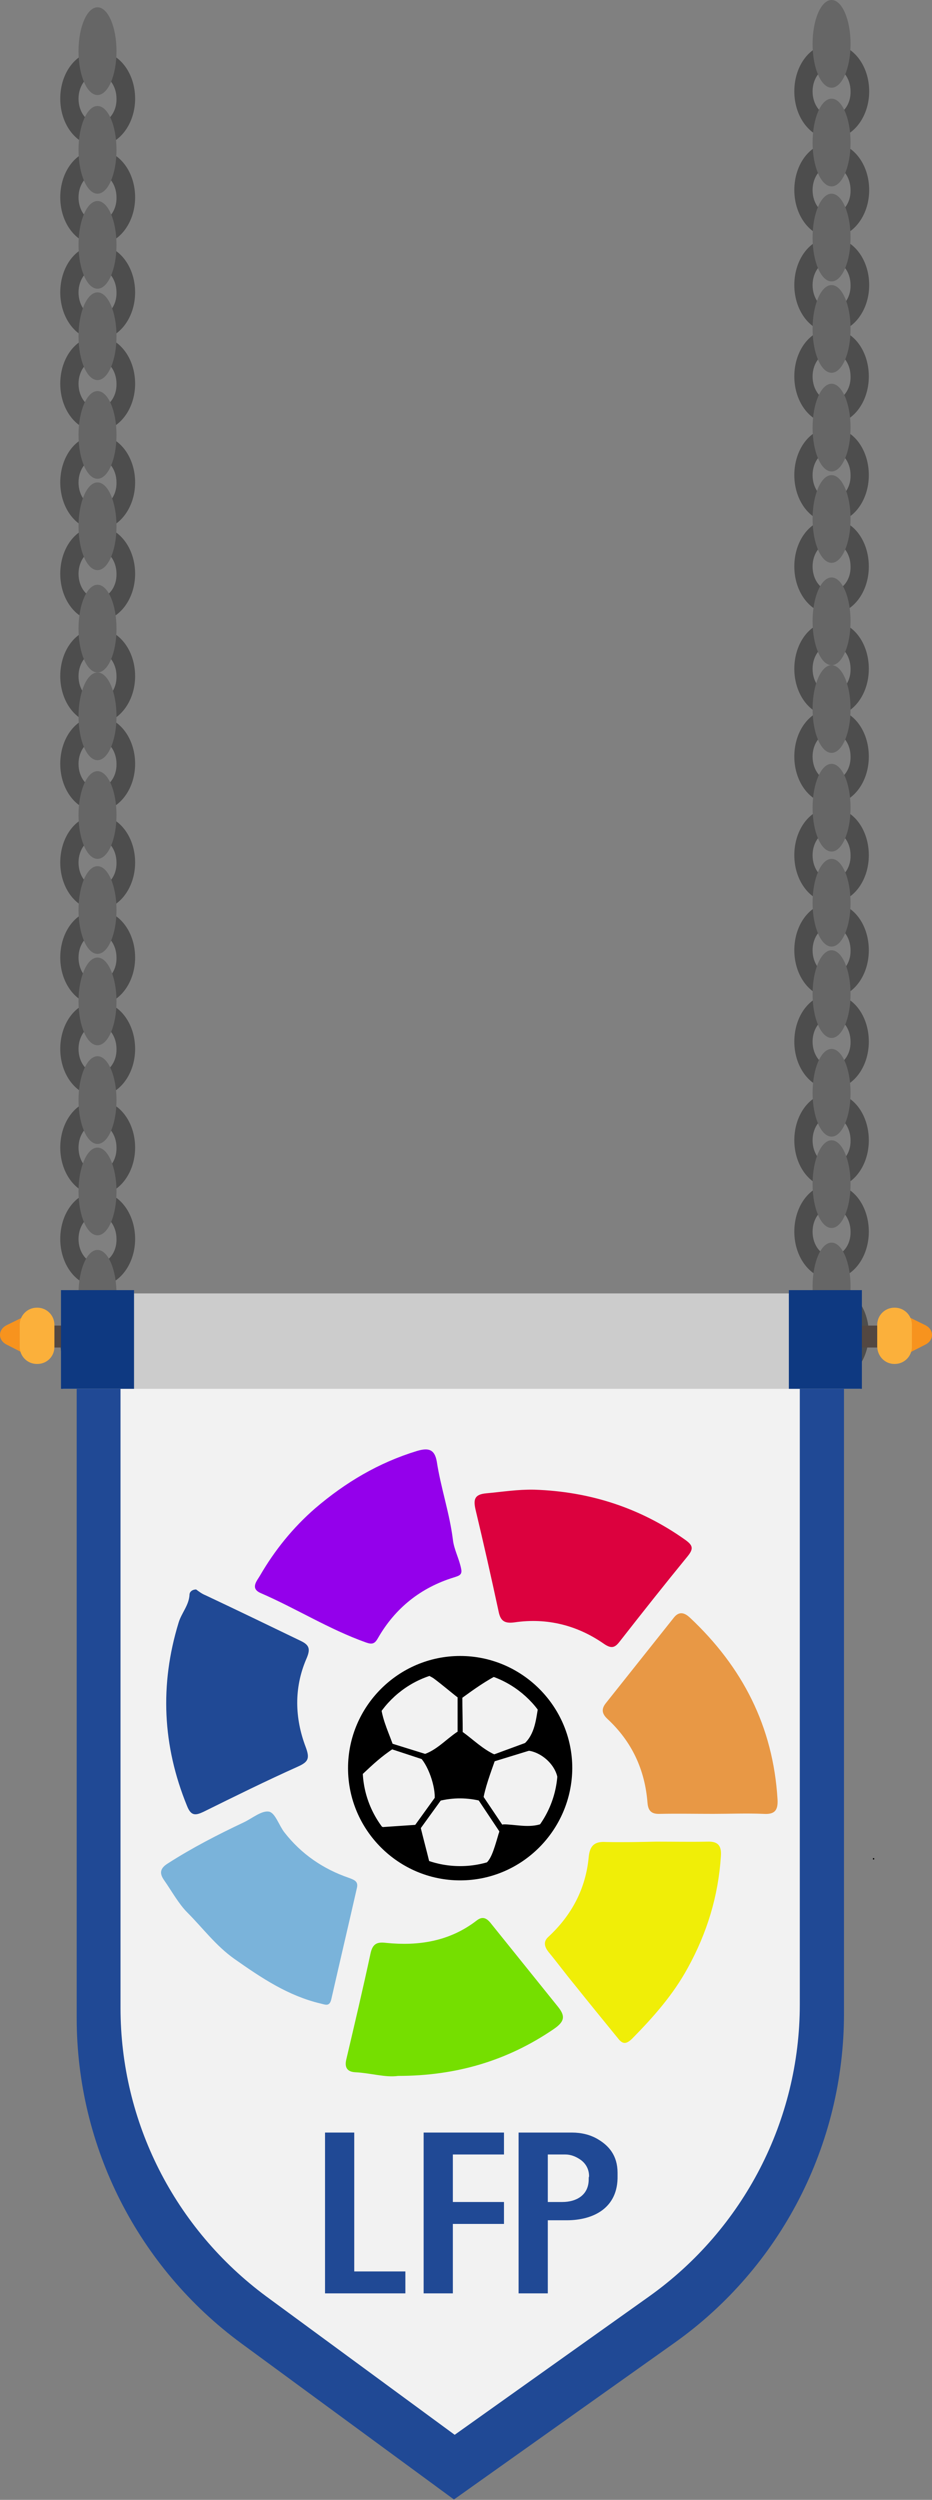 <?xml version="1.0" encoding="utf-8"?>
<!-- Generator: Adobe Illustrator 19.0.0, SVG Export Plug-In . SVG Version: 6.00 Build 0)  -->
<!DOCTYPE svg PUBLIC "-//W3C//DTD SVG 1.1//EN" "http://www.w3.org/Graphics/SVG/1.1/DTD/svg11.dtd">
<svg version="1.1" id="Layer_1" xmlns="http://www.w3.org/2000/svg" xmlns:xlink="http://www.w3.org/1999/xlink" x="0px" y="0px"
	 viewBox="0 0 255.2 684" style="enable-background:new 0 0 255.2 684;" xml:space="preserve">
<rect x="0" y="0" width="255.2" height="684" fill="#808080" stroke="none"/>
<style type="text/css">
	.st0{fill:#4D4D4D;}
	.st1{fill:#666666;}
	.st2{fill:#F2F2F2;}
	.st3{fill:#204995;}
	.st4{fill:#F7931E;}
	.st5{fill:#534741;}
	.st6{fill:#FBB03B;}
	.st7{fill:#CCCCCC;}
	.st8{fill:#9400EB;}
	.st9{fill:#DC013E;}
	.st10{fill:#E89845;}
	.st11{fill:#75DF00;}
	.st12{fill:#F0EE07;}
	.st13{fill:#7AB3DA;}
	.st14{fill:#0E3981;}
</style>
<g>
	<g>
		<path class="st0" d="M227.7,12c-5.7,0-10.2,5.8-10.2,13s4.6,13,10.2,13S238,32.2,238,25S233.4,12,227.7,12z M227.7,31.7
			c-2.9,0-5.2-3-5.2-6.7c0-3.7,2.4-6.7,5.2-6.7s5.2,3,5.2,6.7C233,28.7,230.6,31.7,227.7,31.7z"/>
		<ellipse class="st1" cx="227.7" cy="12" rx="5.2" ry="12"/>
		<path class="st0" d="M227.7,39c-5.7,0-10.2,5.8-10.2,13s4.6,13,10.2,13S238,59.2,238,52S233.4,39,227.7,39z M227.7,58.7
			c-2.9,0-5.2-3-5.2-6.7c0-3.7,2.4-6.7,5.2-6.7s5.2,3,5.2,6.7C233,55.7,230.6,58.7,227.7,58.7z"/>
		<ellipse class="st1" cx="227.7" cy="39" rx="5.2" ry="12"/>
		<path class="st0" d="M227.7,65c-5.7,0-10.2,5.8-10.2,13s4.6,13,10.2,13S238,85.2,238,78S233.4,65,227.7,65z M227.7,84.7
			c-2.9,0-5.2-3-5.2-6.7c0-3.7,2.4-6.7,5.2-6.7s5.2,3,5.2,6.7C233,81.7,230.6,84.7,227.7,84.7z"/>
		<ellipse class="st1" cx="227.7" cy="65" rx="5.2" ry="12"/>
		<path class="st0" d="M227.7,90c-5.7,0-10.2,5.8-10.2,13s4.6,13,10.2,13s10.2-5.8,10.2-13S233.4,90,227.7,90z M227.7,109.7
			c-2.9,0-5.2-3-5.2-6.7c0-3.7,2.4-6.7,5.2-6.7s5.2,3,5.2,6.7C233,106.7,230.6,109.7,227.7,109.7z"/>
		<ellipse class="st1" cx="227.7" cy="90" rx="5.2" ry="12"/>
		<path class="st0" d="M227.7,117c-5.7,0-10.2,5.8-10.2,13s4.6,13,10.2,13s10.2-5.8,10.2-13S233.4,117,227.7,117z M227.7,136.7
			c-2.9,0-5.2-3-5.2-6.7c0-3.7,2.4-6.7,5.2-6.7s5.2,3,5.2,6.7C233,133.7,230.6,136.7,227.7,136.7z"/>
		<ellipse class="st1" cx="227.7" cy="117" rx="5.2" ry="12"/>
		<path class="st0" d="M227.7,142c-5.7,0-10.2,5.8-10.2,13s4.6,13,10.2,13s10.2-5.8,10.2-13S233.4,142,227.7,142z M227.7,161.7
			c-2.9,0-5.2-3-5.2-6.7c0-3.7,2.4-6.7,5.2-6.7s5.2,3,5.2,6.7C233,158.7,230.6,161.7,227.7,161.7z"/>
		<ellipse class="st1" cx="227.7" cy="142" rx="5.2" ry="12"/>
		<path class="st0" d="M227.7,170c-5.7,0-10.2,5.8-10.2,13s4.6,13,10.2,13s10.2-5.8,10.2-13S233.4,170,227.7,170z M227.7,189.7
			c-2.9,0-5.2-3-5.2-6.7c0-3.7,2.4-6.7,5.2-6.7s5.2,3,5.2,6.7C233,186.7,230.6,189.7,227.7,189.7z"/>
		<ellipse class="st1" cx="227.7" cy="170" rx="5.2" ry="12"/>
		<path class="st0" d="M227.7,194c-5.7,0-10.2,5.8-10.2,13s4.6,13,10.2,13s10.2-5.8,10.2-13S233.4,194,227.7,194z M227.7,213.7
			c-2.9,0-5.2-3-5.2-6.7c0-3.7,2.4-6.7,5.2-6.7s5.2,3,5.2,6.7C233,210.7,230.6,213.7,227.7,213.7z"/>
		<ellipse class="st1" cx="227.7" cy="194" rx="5.2" ry="12"/>
		<path class="st0" d="M227.7,221c-5.7,0-10.2,5.8-10.2,13s4.6,13,10.2,13s10.2-5.8,10.2-13S233.4,221,227.7,221z M227.7,240.7
			c-2.9,0-5.2-3-5.2-6.7c0-3.7,2.4-6.7,5.2-6.7s5.2,3,5.2,6.7C233,237.7,230.6,240.7,227.7,240.7z"/>
		<ellipse class="st1" cx="227.7" cy="221" rx="5.2" ry="12"/>
		<path class="st0" d="M227.7,247c-5.7,0-10.2,5.8-10.2,13s4.6,13,10.2,13s10.2-5.8,10.2-13S233.4,247,227.7,247z M227.7,266.7
			c-2.9,0-5.2-3-5.2-6.7c0-3.7,2.4-6.7,5.2-6.7s5.2,3,5.2,6.7C233,263.7,230.6,266.7,227.7,266.7z"/>
		<ellipse class="st1" cx="227.7" cy="247" rx="5.2" ry="12"/>
		<path class="st0" d="M227.7,272c-5.7,0-10.2,5.8-10.2,13s4.6,13,10.2,13s10.2-5.8,10.2-13S233.4,272,227.7,272z M227.7,291.7
			c-2.9,0-5.2-3-5.2-6.7c0-3.7,2.4-6.7,5.2-6.7s5.2,3,5.2,6.7C233,288.7,230.6,291.7,227.7,291.7z"/>
		<ellipse class="st1" cx="227.7" cy="272" rx="5.2" ry="12"/>
		<path class="st0" d="M227.7,299c-5.7,0-10.2,5.8-10.2,13s4.6,13,10.2,13s10.2-5.8,10.2-13S233.4,299,227.7,299z M227.7,318.7
			c-2.9,0-5.2-3-5.2-6.7c0-3.7,2.4-6.7,5.2-6.7s5.2,3,5.2,6.7C233,315.7,230.6,318.7,227.7,318.7z"/>
		<ellipse class="st1" cx="227.7" cy="299" rx="5.2" ry="12"/>
		<path class="st0" d="M227.7,324c-5.7,0-10.2,5.8-10.2,13s4.6,13,10.2,13s10.2-5.8,10.2-13S233.4,324,227.7,324z M227.7,343.7
			c-2.9,0-5.2-3-5.2-6.7c0-3.7,2.4-6.7,5.2-6.7s5.2,3,5.2,6.7C233,340.7,230.6,343.7,227.7,343.7z"/>
		<ellipse class="st1" cx="227.7" cy="324" rx="5.2" ry="12"/>
		<path class="st0" d="M227.7,352c-5.7,0-10.2,5.8-10.2,13s4.6,13,10.2,13s10.2-5.8,10.2-13S233.4,352,227.7,352z M227.7,371.7
			c-2.9,0-5.2-3-5.2-6.7c0-3.7,2.4-6.7,5.2-6.7s5.2,3,5.2,6.7C233,368.7,230.6,371.7,227.7,371.7z"/>
		<ellipse class="st1" cx="227.7" cy="352" rx="5.2" ry="12"/>
	</g>
	<g>
		<path class="st0" d="M26.7,14c-5.7,0-10.2,5.8-10.2,13s4.6,13,10.2,13S37,34.2,37,27S32.4,14,26.7,14z M26.7,33.7
			c-2.9,0-5.2-3-5.2-6.7c0-3.7,2.4-6.7,5.2-6.7s5.2,3,5.2,6.7C32,30.7,29.6,33.7,26.7,33.7z"/>
		<ellipse class="st1" cx="26.7" cy="14" rx="5.2" ry="12"/>
		<path class="st0" d="M26.7,41c-5.7,0-10.2,5.8-10.2,13s4.6,13,10.2,13S37,61.2,37,54S32.4,41,26.7,41z M26.7,60.7
			c-2.9,0-5.2-3-5.2-6.7c0-3.7,2.4-6.7,5.2-6.7s5.2,3,5.2,6.7C32,57.7,29.6,60.7,26.7,60.7z"/>
		<ellipse class="st1" cx="26.7" cy="41" rx="5.2" ry="12"/>
		<path class="st0" d="M26.7,67c-5.7,0-10.2,5.8-10.2,13s4.6,13,10.2,13S37,87.2,37,80S32.4,67,26.7,67z M26.7,86.7
			c-2.9,0-5.2-3-5.2-6.7c0-3.7,2.4-6.7,5.2-6.7s5.2,3,5.2,6.7C32,83.7,29.6,86.7,26.7,86.7z"/>
		<ellipse class="st1" cx="26.7" cy="67" rx="5.2" ry="12"/>
		<path class="st0" d="M26.7,92c-5.7,0-10.2,5.8-10.2,13s4.6,13,10.2,13S37,112.2,37,105S32.4,92,26.7,92z M26.7,111.7
			c-2.9,0-5.2-3-5.2-6.7c0-3.7,2.4-6.7,5.2-6.7s5.2,3,5.2,6.7C32,108.7,29.6,111.7,26.7,111.7z"/>
		<ellipse class="st1" cx="26.7" cy="92" rx="5.2" ry="12"/>
		<path class="st0" d="M26.7,119c-5.7,0-10.2,5.8-10.2,13s4.6,13,10.2,13S37,139.2,37,132S32.4,119,26.7,119z M26.7,138.7
			c-2.9,0-5.2-3-5.2-6.7c0-3.7,2.4-6.7,5.2-6.7s5.2,3,5.2,6.7C32,135.7,29.6,138.7,26.7,138.7z"/>
		<ellipse class="st1" cx="26.7" cy="119" rx="5.2" ry="12"/>
		<path class="st0" d="M26.7,144c-5.7,0-10.2,5.8-10.2,13s4.6,13,10.2,13S37,164.2,37,157S32.4,144,26.7,144z M26.7,163.7
			c-2.9,0-5.2-3-5.2-6.7c0-3.7,2.4-6.7,5.2-6.7s5.2,3,5.2,6.7C32,160.7,29.6,163.7,26.7,163.7z"/>
		<ellipse class="st1" cx="26.7" cy="144" rx="5.2" ry="12"/>
		<path class="st0" d="M26.7,172c-5.7,0-10.2,5.8-10.2,13s4.6,13,10.2,13S37,192.2,37,185S32.4,172,26.7,172z M26.7,191.7
			c-2.9,0-5.2-3-5.2-6.7c0-3.7,2.4-6.7,5.2-6.7s5.2,3,5.2,6.7C32,188.7,29.6,191.7,26.7,191.7z"/>
		<ellipse class="st1" cx="26.7" cy="172" rx="5.2" ry="12"/>
		<path class="st0" d="M26.7,196c-5.7,0-10.2,5.8-10.2,13s4.6,13,10.2,13S37,216.2,37,209S32.4,196,26.7,196z M26.7,215.7
			c-2.9,0-5.2-3-5.2-6.7c0-3.7,2.4-6.7,5.2-6.7s5.2,3,5.2,6.7C32,212.7,29.6,215.7,26.7,215.7z"/>
		<ellipse class="st1" cx="26.7" cy="196" rx="5.2" ry="12"/>
		<path class="st0" d="M26.7,223c-5.7,0-10.2,5.8-10.2,13s4.6,13,10.2,13S37,243.2,37,236S32.4,223,26.7,223z M26.7,242.7
			c-2.9,0-5.2-3-5.2-6.7c0-3.7,2.4-6.7,5.2-6.7s5.2,3,5.2,6.7C32,239.7,29.6,242.7,26.7,242.7z"/>
		<ellipse class="st1" cx="26.7" cy="223" rx="5.2" ry="12"/>
		<path class="st0" d="M26.7,249c-5.7,0-10.2,5.8-10.2,13s4.6,13,10.2,13S37,269.2,37,262S32.4,249,26.7,249z M26.7,268.7
			c-2.9,0-5.2-3-5.2-6.7c0-3.7,2.4-6.7,5.2-6.7s5.2,3,5.2,6.7C32,265.7,29.6,268.7,26.7,268.7z"/>
		<ellipse class="st1" cx="26.7" cy="249" rx="5.2" ry="12"/>
		<path class="st0" d="M26.7,274c-5.7,0-10.2,5.8-10.2,13s4.6,13,10.2,13S37,294.2,37,287S32.4,274,26.7,274z M26.7,293.7
			c-2.9,0-5.2-3-5.2-6.7c0-3.7,2.4-6.7,5.2-6.7s5.2,3,5.2,6.7C32,290.7,29.6,293.7,26.7,293.7z"/>
		<ellipse class="st1" cx="26.7" cy="274" rx="5.2" ry="12"/>
		<path class="st0" d="M26.7,301c-5.7,0-10.2,5.8-10.2,13s4.6,13,10.2,13S37,321.2,37,314S32.4,301,26.7,301z M26.7,320.7
			c-2.9,0-5.2-3-5.2-6.7c0-3.7,2.4-6.7,5.2-6.7s5.2,3,5.2,6.7C32,317.7,29.6,320.7,26.7,320.7z"/>
		<ellipse class="st1" cx="26.7" cy="301" rx="5.2" ry="12"/>
		<path class="st0" d="M26.7,326c-5.7,0-10.2,5.8-10.2,13s4.6,13,10.2,13S37,346.2,37,339S32.4,326,26.7,326z M26.7,345.7
			c-2.9,0-5.2-3-5.2-6.7c0-3.7,2.4-6.7,5.2-6.7s5.2,3,5.2,6.7C32,342.7,29.6,345.7,26.7,345.7z"/>
		<ellipse class="st1" cx="26.7" cy="326" rx="5.2" ry="12"/>
		<path class="st0" d="M26.7,354c-5.7,0-10.2,5.8-10.2,13s4.6,13,10.2,13S37,374.2,37,367S32.4,354,26.7,354z M26.7,373.7
			c-2.9,0-5.2-3-5.2-6.7c0-3.7,2.4-6.7,5.2-6.7s5.2,3,5.2,6.7C32,370.7,29.6,373.7,26.7,373.7z"/>
		<ellipse class="st1" cx="26.7" cy="354" rx="5.2" ry="12"/>
	</g>
	<g>
		<path class="st2" d="M182.6,636.2l-58.1,41.3l-56.1-41.2c-27.3-20.1-43.5-52-43.5-85.9V376h202.5v173.3
			C227.5,583.8,210.8,616.2,182.6,636.2z"/>
		<path class="st3" d="M219,371.5v177c0,31.7-15.4,61.4-41.2,79.8l-53.3,37.9l-51.5-37.8C47.8,609.8,33,580.6,33,549.4V371.5H21
			v180.7c0,35.2,16.8,68.2,45.1,89l58.2,42.7l60.3-42.8c29.2-20.7,46.5-54.3,46.5-90.1V371.5H219z"/>
		<path class="st4" d="M1.8,367.9c-2.4-1.2-2.4-4.1,0-5.3h0l5.3-2.6v5.3v5.3L1.8,367.9L1.8,367.9z"/>
		<rect x="14.2" y="362.7" class="st5" width="233.7" height="6"/>
		<path class="st6" d="M10.2,373.2h-0.1c-2.6,0-4.7-2.1-4.7-4.7v-6c0-2.6,2.1-4.7,4.7-4.7h0.1c2.6,0,4.7,2.1,4.7,4.7v6
			C14.9,371.2,12.8,373.2,10.2,373.2z"/>
		<path class="st4" d="M253.4,367.9c2.4-1.2,2.4-4.1,0-5.3h0l-5.3-2.6v5.3v5.3L253.4,367.9L253.4,367.9z"/>
		<path class="st6" d="M244.9,373.2h0.1c2.6,0,4.7-2.1,4.7-4.7v-6c0-2.6-2.1-4.7-4.7-4.7h-0.1c-2.6,0-4.7,2.1-4.7,4.7v6
			C240.3,371.2,242.4,373.2,244.9,373.2z"/>
		<rect x="17.3" y="353.9" class="st7" width="218.3" height="26.1"/>
		<g>
			<g>
				<circle class="st2" cx="126.3" cy="483.8" r="28.4"/>
				<path class="st8" d="M126.3,429.4c0.3,1.6-0.8,1.8-2,2.2c-9.1,2.8-16.1,8.4-20.8,16.6c-0.9,1.6-1.6,1.8-3.3,1.2
					c-10.1-3.6-19.1-9.3-28.8-13.5c-3-1.3-1-3.4-0.2-4.8c4-6.9,9-13.1,15.1-18.4c8.3-7.1,17.4-12.5,27.9-15.7
					c3.1-0.9,4.8-0.5,5.4,2.9c1.1,7.2,3.5,14.1,4.4,21.3C124.3,424,125.8,426.6,126.3,429.4z"/>
				<path class="st9" d="M146.3,407.6c15.1,0.5,28.9,4.9,41.3,13.7c2.1,1.5,2.4,2.4,0.7,4.5c-6.3,7.7-12.4,15.4-18.5,23.2
					c-1.3,1.7-2.2,2.3-4.4,0.8c-7.3-5.1-15.6-7.2-24.5-5.9c-2.9,0.4-3.9-0.5-4.4-3.1c-2-9.3-4.1-18.6-6.3-27.8
					c-0.6-2.7-0.3-4.1,2.9-4.4C137.5,408.2,141.8,407.5,146.3,407.6z"/>
				<path class="st10" d="M195.3,496.3c-4.8,0-9.7-0.1-14.5,0c-2.2,0.1-3.3-0.6-3.5-3c-0.7-9.1-4.3-16.8-11-23
					c-1.6-1.5-1.6-2.8-0.4-4.3c6.2-7.8,12.5-15.7,18.7-23.5c1.5-1.8,3-1.1,4.3,0.1c14.4,13.5,22.8,29.8,24,49.7
					c0.2,3.2-0.9,4.2-3.9,4C204.4,496.1,199.8,496.3,195.3,496.3z"/>
				<path class="st11" d="M109,568c-3.5,0.5-7.5-0.8-11.7-1c-2.1-0.1-3-1.2-2.5-3.4c2.3-9.8,4.6-19.5,6.7-29.3
					c0.6-2.5,1.8-3,4.2-2.7c8.9,0.9,17.4-0.4,24.8-6.1c1.4-1.1,2.5-0.9,3.7,0.5c6.2,7.7,12.4,15.4,18.6,23.1c2,2.5,1.9,4-1.2,6.1
					C139,563.8,125,568,109,568z"/>
				<path class="st3" d="M53.7,434.9c0.8,0.6,1.6,1.2,2.6,1.6c8.7,4.1,17.4,8.3,26.1,12.5c2.5,1.2,2.6,2.4,1.4,5.1
					c-3.3,7.8-3.1,16-0.1,23.9c1.2,3.2,0.7,4.1-2.2,5.4c-8.7,3.9-17.2,8.1-25.7,12.3c-2.3,1.1-3.5,1.2-4.6-1.6
					c-6.7-16.4-7.5-33.1-2.3-50.1c0.8-2.7,2.9-4.8,3-7.8C52,435.4,52.8,434.9,53.7,434.9z"/>
				<path class="st12" d="M179.7,503.9c4.7,0,9.4,0.1,14,0c2.8-0.1,3.9,1,3.7,3.9c-0.7,11-3.8,21.1-9.1,30.7
					c-4,7.3-9.3,13.3-15.1,19.2c-1.7,1.7-2.7,1.7-4,0c-4-4.9-8-9.8-12-14.8c-2.4-2.9-4.6-5.9-7-8.8c-1.1-1.4-1.5-2.8-0.1-4.1
					c6.4-5.9,10.3-13.2,11.1-21.9c0.3-3.1,1.6-4.3,4.7-4.1C170.6,504.1,175.2,504,179.7,503.9C179.7,504,179.7,504,179.7,503.9z"/>
				<path class="st13" d="M97.7,516.7c-2.3,10.1-4.7,20.3-7,30.4c-0.5,2-1.6,1.4-2.9,1.1c-8.9-2.1-16.2-7-23.6-12.2
					c-5.1-3.6-8.7-8.5-12.9-12.7c-2.4-2.4-4.3-5.9-6.4-8.9c-1.4-2-0.9-3.3,1-4.5c6.7-4.3,13.7-7.9,20.9-11.3
					c2.3-1.1,4.9-3.3,6.9-2.9c1.7,0.4,2.7,3.8,4.2,5.7c4.6,5.9,10.6,10,17.6,12.4C97.1,514.4,98.2,514.8,97.7,516.7z"/>
				<path d="M119,492.6c0.4-3.7-1.9-10.1-4.4-12.2c4.4-0.8,7.2-4.3,10.7-6.6c0.5,0,1,0,1.4,0.1c2.9,2.1,5.5,4.7,8.8,6.2
					c0.1,0.4,0.1,0.7,0.2,1.1c-1.4,4-2.9,7.9-3.5,11.7c-4.2-1.1-8.1-1.1-12.1-0.1C119.7,492.7,119.4,492.7,119,492.6z"/>
				<path d="M149.8,500c-7.2,10.2-16.9,14.1-29.1,12.2c0.1-0.5,0.1-1,0.2-1.5c1,0.1,2.1,0.2,3.1,0.2c9.4,0.5,9.8,0.2,12.4-8.7
					c0.1-0.5,0.4-1,0.4-1.5c0.1-1.5,0.5-1.6,2.1-1.5c3.3,0.2,6.7,1,10-0.4C149.1,499.2,149.5,499.6,149.8,500z"/>
				<path d="M149,466.7c6.6,9.1,7.7,18.9,3.1,29.2c-0.4-0.4-0.7-0.7-1.1-1.1c0.6-2.1,1.3-4.2,1.7-6.3c0.8-4.9-5-10.3-10.1-9.5
					c0-0.4,0-0.8,0-1.1c3.8-2.7,4.1-7,4.8-11.1C147.9,466.8,148.5,466.7,149,466.7z"/>
				<path d="M97.3,487.4c-0.8-4.8,0.2-9.5,1.9-14.1c0.9-2.5,2-4.9,3.8-6.9c0.6,0.2,0.7,0.2,1.3,0.5c0.5,4.1,2.4,7.7,3.6,11.4
					c-3.6,2.4-5.6,4.3-8.8,7.3C97.9,485.4,98.5,487.5,97.3,487.4z"/>
				<path d="M125.5,464.6c-2.3-1.8-4.5-3.7-6.8-5.4c-0.7-0.5-1.9-0.8-1.8-1.7c0-1.2,1.4-1.4,2.3-1.6c6-1.4,12-1.1,17.9,1.4
					c0,0.3,0,0.3-0.1,0.6c-3.7,1.8-7.2,4.3-10.5,6.7C126.1,464.6,125.8,464.6,125.5,464.6z"/>
				<path d="M105,499.9c3-0.2,5.9-0.4,8.9-0.6c0.4,0.1,0.8,0.3,1.2,0.4c0.8,3.3,1.7,6.6,2.5,9.9c-0.4,0.4-0.9,0.9-1.3,1.3
					c-5.8-1.8-10.3-5.4-13.8-10.3c0.4-0.4,0.8-0.8,1.2-1.1c0.3,0,0.4,0.1,0.5,0.4C104.4,500.6,104.7,500.7,105,499.9z"/>
				<path d="M135.5,458.2c0-0.5,0-1,0-1.5c5.7,1.7,10.2,5,13.5,10c-0.5,0-1.1,0.1-1.6,0.1C144,463.2,140,460.3,135.5,458.2z"/>
				<path d="M104.3,467c-0.3-0.3-0.7-0.7-1-1c3.4-4,6.9-7.8,12.6-8.4C111.8,460.3,107.9,463.5,104.3,467z"/>
				<path d="M103.7,499.5c-0.4,0.4-0.8,0.8-1.2,1.1c-2.5-3-4.1-6.4-4.5-10.3c0.3,0,0.6,0,0.9,0C100.5,493.3,102.1,496.4,103.7,499.5
					z"/>
				<path d="M125.3,464.5c0.4,0,0.9,0,1.3-0.1c0,3.2,0.1,6.3,0.1,9.5c-0.5,0-1,0-1.4-0.1C125.3,470.7,125.3,467.6,125.3,464.5z"/>
				<path d="M115.2,499.7c-0.4-0.1-0.8-0.3-1.2-0.4c1.6-2.3,3-4.7,5.1-6.7c0.4,0,0.7,0.1,1.1,0.1C118.8,495.3,117,497.5,115.2,499.7
					z"/>
				<path d="M151,494.8c0.4,0.4,0.7,0.7,1.1,1.1c-0.2,1.7-1.2,2.9-2.3,4.1c-0.3-0.4-0.7-0.7-1-1.1
					C149.5,497.5,150.3,496.2,151,494.8z"/>
				<path d="M116.4,510.9c0.4-0.4,0.9-0.9,1.3-1.3c1,0.4,2.1,0.7,3.1,1.1c-0.1,0.5-0.1,1-0.2,1.5
					C119.1,512.2,117.6,511.9,116.4,510.9z"/>
				<path d="M105,499.9c-0.3,0.8-0.6,0.7-0.8-0.1C104.5,499.8,104.8,499.9,105,499.9z"/>
				<path d="M135.5,480.1c2.3-1,4.6-1.9,7.1-2.3c0,0.4,0,0.8,0,1.1c-2.2,1.1-4.5,1.9-6.9,2.2C135.7,480.8,135.6,480.5,135.5,480.1z"
					/>
			</g>
			<polygon points="106,478.2 119.7,482.7 119,480.7 105.5,476.5 			"/>
			<polygon points="130.8,492.2 138.2,503.3 139.5,502.2 131.5,490.3 			"/>
			<polygon points="134.5,482.2 147.2,478.3 145.7,476.2 133.2,480.8 			"/>
			<polygon points="114.5,501.2 121.3,491.8 119.7,491 112.7,500.7 			"/>
			<g>
				<path d="M126,514.5c-16.9,0-30.7-13.8-30.7-30.7c0-16.9,13.8-30.7,30.7-30.7s30.7,13.8,30.7,30.7
					C156.6,500.7,142.9,514.5,126,514.5z M126,457.2c-14.7,0-26.7,12-26.7,26.7s12,26.7,26.7,26.7s26.7-12,26.7-26.7
					S140.7,457.2,126,457.2z"/>
			</g>
		</g>
		<circle cx="239.2" cy="508.6" r="0.2"/>
		<rect x="16.7" y="353" class="st14" width="20" height="27"/>
		<rect x="216" y="353" class="st14" width="20" height="27"/>
		<polygon class="st3" points="97,621.5 97,583.5 89,583.5 89,627.5 89.5,627.5 97.3,627.5 111,627.5 111,621.5 		"/>
		<polygon class="st3" points="138,589.5 138,583.5 123.6,583.5 115.8,583.5 116,583.5 116,602.4 116,608.8 116,627.5 124,627.5 
			124,608.5 138,608.5 138,602.5 124,602.5 124,589.5 		"/>
		<path class="st3" d="M164,585.5c-2.2-1.4-4.8-2-7.4-2c-1.9,0-4.7,0-6.7,0h-2.4H142v44h8v-20h5.2c7.2,0,14.1-3.3,13.9-12.2
			c0-0.3,0-0.5,0-0.8C169.1,589.7,166.6,587.1,164,585.5z M161.2,596.1c0.1,4.6-3.5,6.4-7.2,6.4h-4v-13c0,0,3,0,4.8,0
			c1.4,0,2.7,0.5,3.8,1.2c1.3,0.8,2.7,2.3,2.7,4.8C161.2,595.7,161.2,595.9,161.2,596.1z"/>
	</g>
</g>
</svg>
